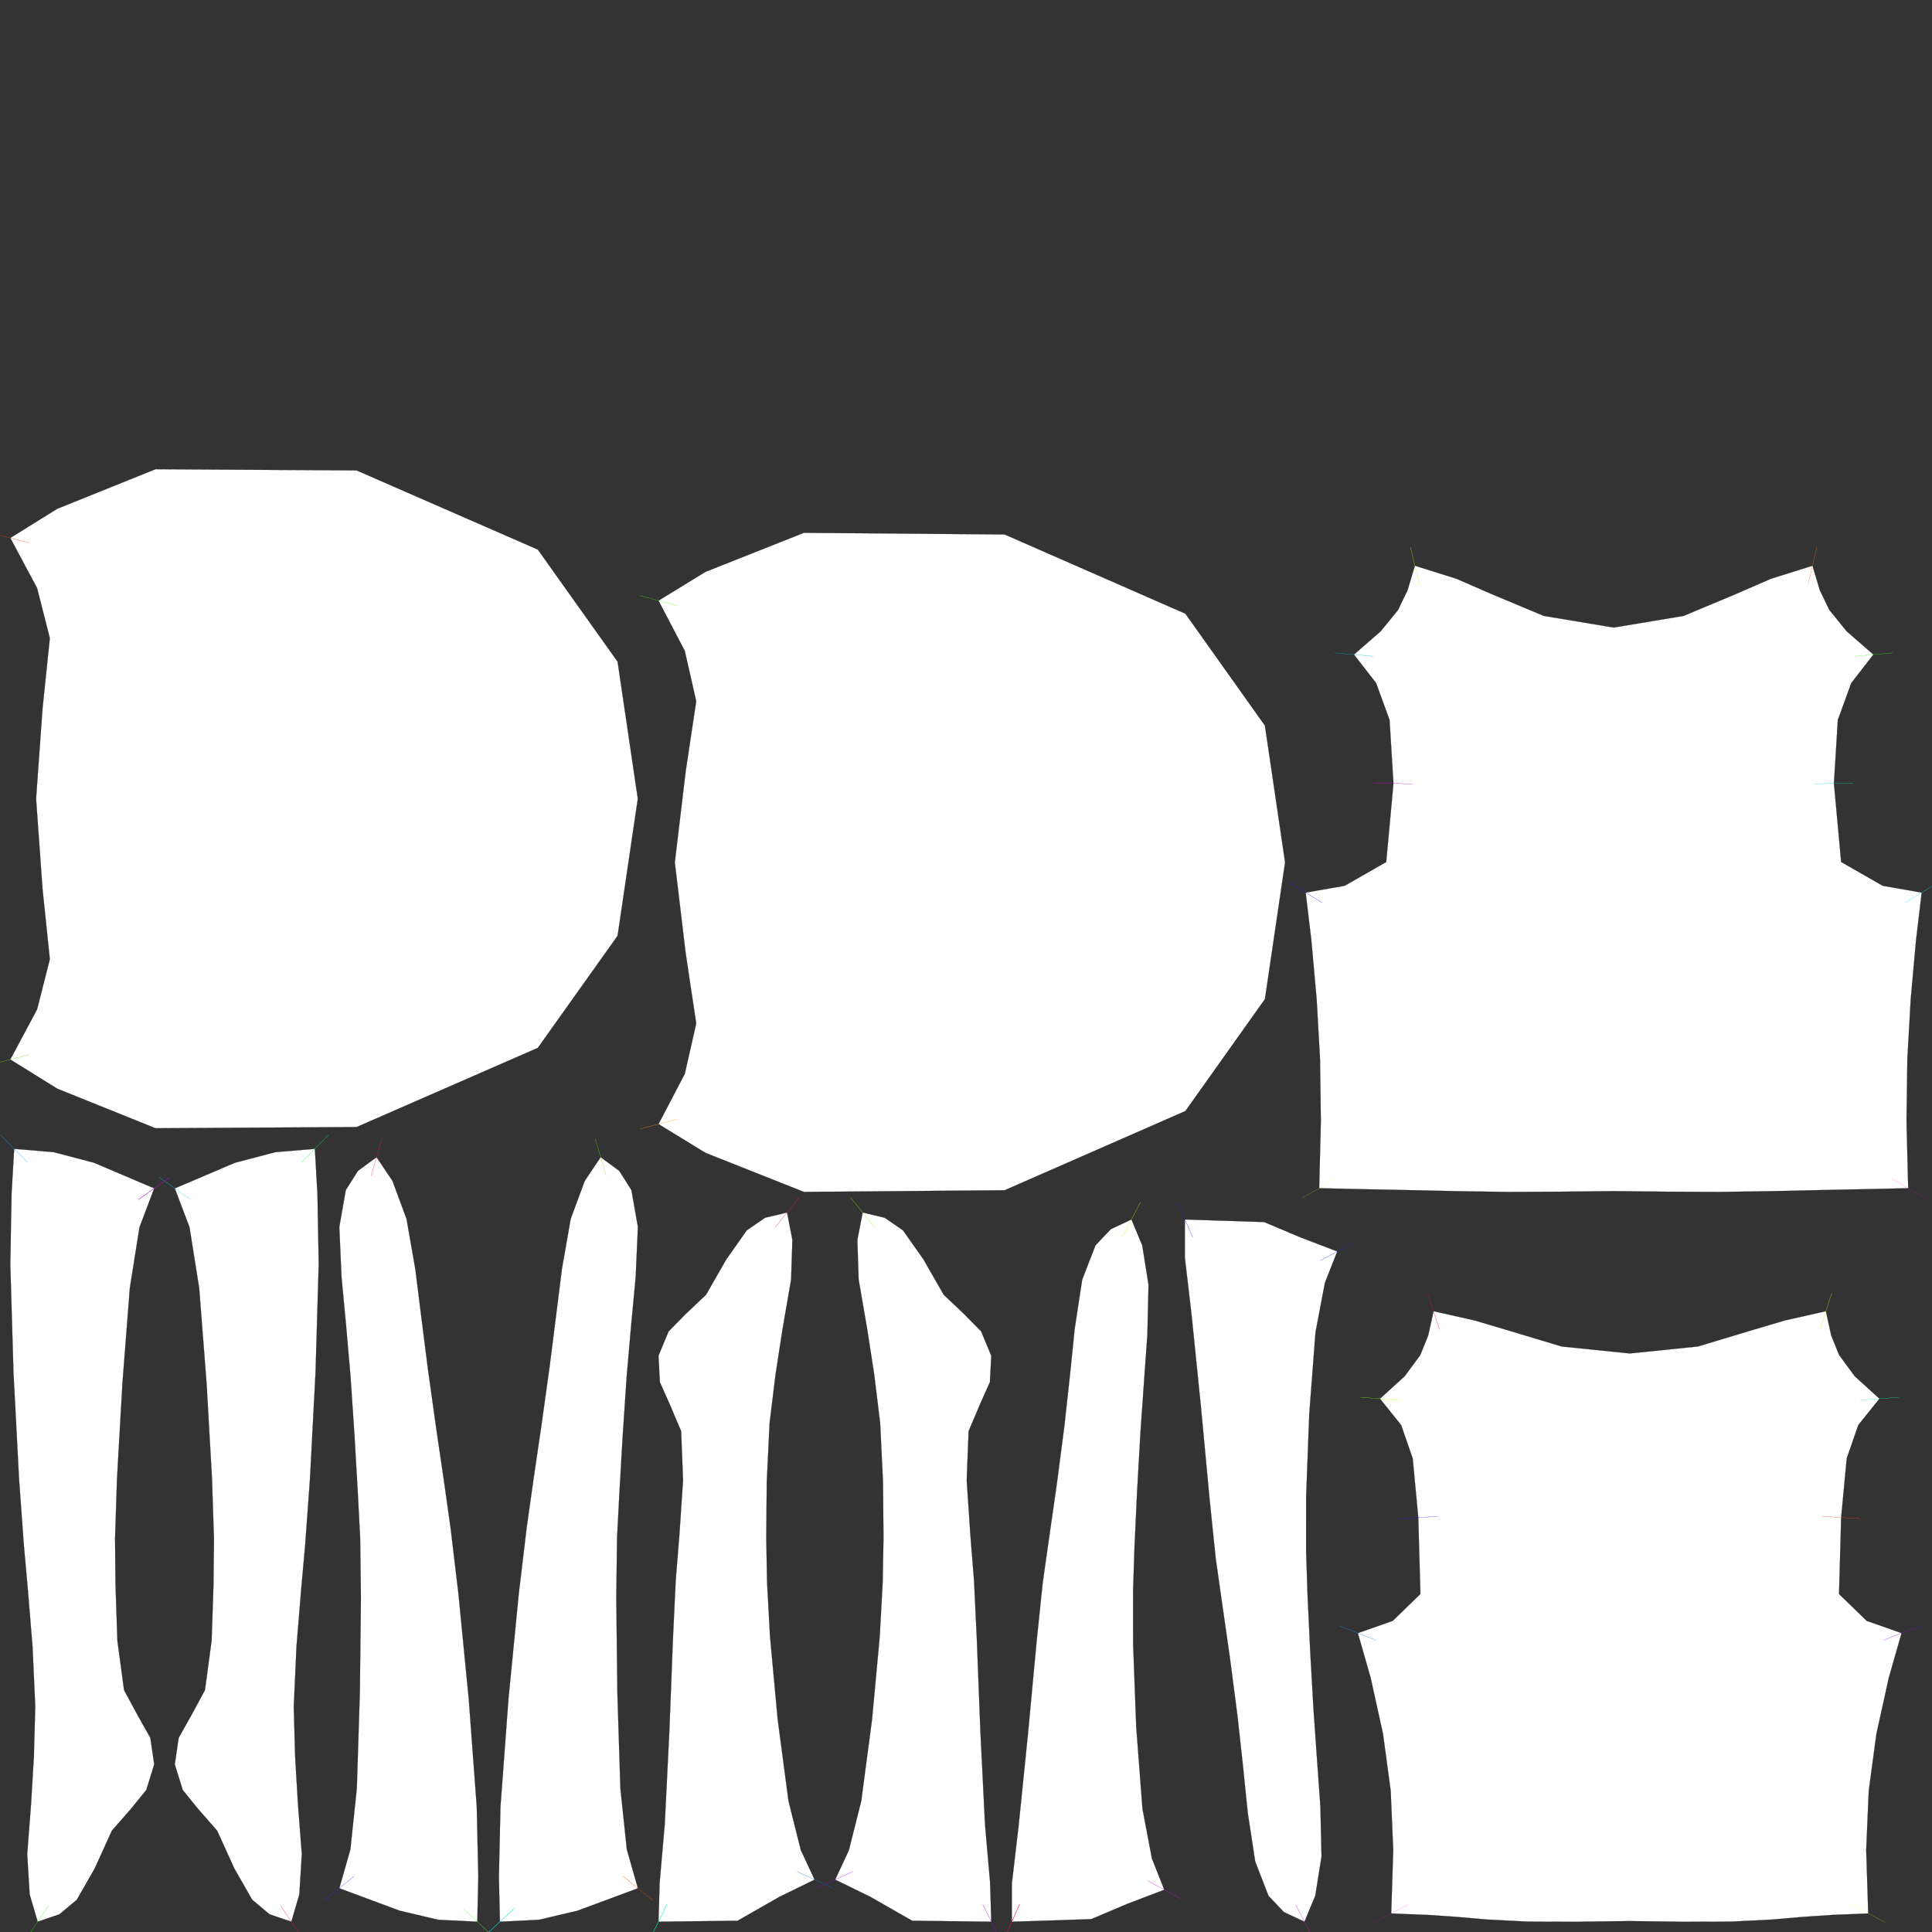 <svg xmlns="http://www.w3.org/2000/svg"
 viewBox="0 0 13790.497 13790.497"
width="13790.497mm" height="13790.497mm">
<rect x="0" y="0" width="13790.497" height="13790.497" fill="#333333" stroke="none"/>
<defs><style>.seam{stroke: #000; stroke-width:1px; fill:white} .sewinguide{stroke-width:1px;}</style></defs>
<g><path class="seam" d="M 264.71,7204.693 73.497,7562.605 408.322,7770.866 1110.204,8053.482 2545.06,8044.901 3838.929,7479.698 4408.397,6679.525 4552.834,5701.277 4408.397,4723.029 3838.93,3922.855 2545.06,3357.653 1110.204,3349.071 408.322,3631.686 73.498,3839.948 264.71,4197.86 355.663,4555.452 303.719,5054.264 257.404,5701.277 303.719,6348.289 355.663,6847.1 264.71,7204.693 "/><path class="sewinguide" stroke="#ffbb00" d="M -60.174,7596.511 207.169,7528.698 "/>
<path class="sewinguide" stroke="#0dff00" d="M -60.174,7596.511 207.169,7528.698 "/>
<path class="sewinguide" stroke="#ff0004" d="M -60.174,3806.041 207.169,3873.854 "/>
<path class="sewinguide" stroke="#ff6200" d="M -60.174,3806.041 207.169,3873.854 "/>
</g>
<g><path class="seam" d="M 12353.254,13716.707 12650.151,13701.73 12868.502,13682.744 13076.909,13668.702 13335.436,13658.353 13320.984,13205.655 13339.097,12782.17 13393.965,12375.785 13482.528,11974.229 13573.391,11657.105 13324.501,11569.493 13126.953,11377.918 13142.174,10832.188 13181.981,10409.771 13264.504,10171.841 13415.405,9983.943 13238.79,9823.14 13127.592,9671.947 13071.051,9532.016 13033.104,9359.128 12740.886,9425.029 12484.369,9500.991 12119.134,9611.047 11632.819,9660.747 11146.503,9611.047 10781.268,9500.991 10524.752,9425.029 10232.535,9359.128 10194.587,9532.015 10138.047,9671.946 10026.847,9823.14 9850.232,9983.942 10001.133,10171.84 10083.656,10409.77 10123.465,10832.187 10138.652,11377.935 9941.137,11569.493 9692.245,11657.105 9783.108,11974.228 9871.672,12375.784 9926.539,12782.17 9944.652,13205.655 9930.2,13658.353 10188.726,13668.703 10397.134,13682.743 10615.485,13701.731 10912.382,13716.707 11260.582,13717.36 11632.818,13712.551 12005.054,13717.36 12353.254,13716.707 "/><path class="sewinguide" stroke="#f7ff00" d="M 13457.431,13722.657 13213.441,13594.048 "/>
<path class="sewinguide" stroke="#0009ff" d="M 13701.852,11606.948 13444.931,11707.262 "/>
<path class="sewinguide" stroke="#ff00d2" d="M 13701.852,11606.948 13444.931,11707.262 "/>
<path class="sewinguide" stroke="#ff005e" d="M 13279.856,10840.014 13004.491,10824.362 "/>
<path class="sewinguide" stroke="#ff6f00" d="M 13279.856,10840.014 13004.491,10824.362 "/>
<path class="sewinguide" stroke="#00ff59" d="M 13552.936,9973.801 13277.873,9994.085 "/>
<path class="sewinguide" stroke="#00ffbf" d="M 13552.936,9973.801 13277.873,9994.085 "/>
<path class="sewinguide" stroke="#ffbb00" d="M 13075.614,9227.939 12990.593,9490.318 "/>
<path class="sewinguide" stroke="#dbff00" d="M 13075.614,9227.939 12990.593,9490.318 "/>
<path class="sewinguide" stroke="#ff006b" d="M 10190.024,9227.939 10275.045,9490.318 "/>
<path class="sewinguide" stroke="#ff0004" d="M 10190.024,9227.939 10275.045,9490.318 "/>
<path class="sewinguide" stroke="#ceff00" d="M 9712.7,9973.8 9987.763,9994.084 "/>
<path class="sewinguide" stroke="#67ff00" d="M 9712.7,9973.8 9987.763,9994.084 "/>
<path class="sewinguide" stroke="#1100ff" d="M 9985.782,10840.013 10261.147,10824.361 "/>
<path class="sewinguide" stroke="#7800ff" d="M 9985.782,10840.013 10261.147,10824.361 "/>
<path class="sewinguide" stroke="#00c9ff" d="M 9563.785,11606.948 9820.706,11707.262 "/>
<path class="sewinguide" stroke="#0062ff" d="M 9563.785,11606.948 9820.706,11707.262 "/>
<path class="sewinguide" stroke="#ff00bf" d="M 9808.205,13722.657 10052.195,13594.048 "/>
</g>
<g><path class="seam" d="M 10763.568,8508.126 11132.829,8506.353 11518.409,8502.356 11903.988,8506.353 12273.25,8508.124 12653.895,8502.397 13022.285,8494.167 13332.93,8488.024 13620.659,8481.511 13608.75,8003.728 13614.618,7561.001 13638.518,7134.695 13676.67,6710.804 13717.143,6371.205 13439.14,6322.771 13142.162,6152.955 13090.6,5591.954 13118.448,5138.865 13214.391,4875.399 13372.258,4672.304 13181.93,4506.536 13057.688,4353.753 12990.007,4213.416 12937.407,4038.025 12642.276,4130.515 12387.985,4241.174 12017.162,4396.291 11518.409,4479.381 11019.654,4396.291 10648.833,4241.175 10394.541,4130.514 10099.409,4038.023 10046.809,4213.416 9979.127,4353.753 9854.887,4506.536 9664.556,4672.306 9822.425,4875.399 9918.368,5138.866 9946.217,5591.954 9894.652,6152.957 9597.677,6322.77 9319.672,6371.204 9360.147,6710.805 9398.299,7134.696 9422.201,7561.001 9428.067,8003.729 9416.158,8481.51 9703.888,8488.023 10014.533,8494.167 10382.923,8502.397 10763.568,8508.126 "/><path class="sewinguide" stroke="#ff00bf" d="M 13740.492,8549.759 13500.826,8413.263 "/>
<path class="sewinguide" stroke="#00ffcd" d="M 13834.761,6299.207 13599.525,6443.203 "/>
<path class="sewinguide" stroke="#00c9ff" d="M 13834.761,6299.207 13599.525,6443.203 "/>
<path class="sewinguide" stroke="#00ff74" d="M 13228.468,5588.73 12952.733,5595.178 "/>
<path class="sewinguide" stroke="#00bbff" d="M 13228.468,5588.73 12952.733,5595.178 "/>
<path class="sewinguide" stroke="#67ff00" d="M 13509.632,4660.215 13234.884,4684.394 "/>
<path class="sewinguide" stroke="#00ff00" d="M 13509.632,4660.215 13234.884,4684.394 "/>
<path class="sewinguide" stroke="#ff006b" d="M 12969.389,3903.879 12905.426,4172.17 "/>
<path class="sewinguide" stroke="#ffc900" d="M 12969.389,3903.879 12905.426,4172.17 "/>
<path class="sewinguide" stroke="#dbff00" d="M 10067.427,3903.878 10131.39,4172.168 "/>
<path class="sewinguide" stroke="#74ff00" d="M 10067.427,3903.878 10131.39,4172.168 "/>
<path class="sewinguide" stroke="#00ff59" d="M 9527.182,4660.217 9801.93,4684.396 "/>
<path class="sewinguide" stroke="#0070ff" d="M 9527.182,4660.217 9801.93,4684.396 "/>
<path class="sewinguide" stroke="#d200ff" d="M 9808.349,5588.73 10084.084,5595.177 "/>
<path class="sewinguide" stroke="#ff00c4" d="M 9808.349,5588.73 10084.084,5595.177 "/>
<path class="sewinguide" stroke="#0009ff" d="M 9202.054,6299.206 9437.291,6443.202 "/>
<path class="sewinguide" stroke="#5d00ff" d="M 9202.054,6299.206 9437.291,6443.202 "/>
<path class="sewinguide" stroke="#f7ff00" d="M 9296.325,8549.759 9535.991,8413.262 "/>
</g>
<g><path class="seam" d="M 1678.126,8299.262 1247.623,8482.519 1352.589,8759.983 1421.646,9194.362 1474.652,9877.305 1513.111,10555.03 1527.049,10984.08 1523.721,11311.161 1510.48,11710.257 1462.803,12064.107 1361.45,12251.573 1275.249,12404.488 1247.54,12594.022 1304.232,12776.862 1414.412,12912.492 1549.719,13066.886 1671.437,13335.179 1800.135,13560.433 1923.988,13664.072 2079.573,13717.114 2136.902,13522.112 2154.471,13234.9 2126.801,12875.451 2106.731,12538.528 2096.932,12182.015 2116.3,11754.466 2149.496,11350.395 2178.909,11021.72 2212.503,10558.623 2252.287,9799.593 2275.106,9024.169 2266.111,8521.244 2247.533,8200.21 1965.283,8223.938 1678.126,8299.262 "/><path class="sewinguide" stroke="#00ffdb" d="M 1134.996,8402.939 1360.25,8562.099 "/>
<path class="sewinguide" stroke="#00bbff" d="M 1134.996,8402.939 1360.25,8562.099 "/>
<path class="sewinguide" stroke="#ff0050" d="M 2156.075,13831.854 2003.071,13602.374 "/>
<path class="sewinguide" stroke="#ff1600" d="M 2156.075,13831.854 2003.071,13602.374 "/>
<path class="sewinguide" stroke="#00ff00" d="M 2344.47,8102.124 2150.595,8298.297 "/>
<path class="sewinguide" stroke="#00ff66" d="M 2344.47,8102.124 2150.595,8298.297 "/>
</g>
<g><path class="seam" d="M 3128.211,13703.467 3407.072,13717.147 3414.295,13397.261 3403.153,12896.674 3345.911,12125.881 3271.953,11372.077 3217.117,10912.5 3171.273,10586.636 3112.738,10187.916 3053.676,9765.565 3007.742,9402.933 2964.638,9058.87 2901.901,8700.52 2801.606,8429.429 2687.891,8259.892 2554.823,8357.615 2468.003,8495.092 2421.77,8758.325 2437.747,9117.037 2470.299,9461.928 2501.946,9825.962 2530.571,10251.683 2553.799,10654.863 2570.749,10979.783 2576.017,11407.352 2568.362,12083.746 2546.832,12766.095 2500.863,13201.477 2421.833,13478.413 2853.546,13638.709 3128.211,13703.467 "/><path class="sewinguide" stroke="#ceff00" d="M 3507.84,13811.293 3306.304,13623.001 "/>
<path class="sewinguide" stroke="#00ff66" d="M 3507.84,13811.293 3306.304,13623.001 "/>
<path class="sewinguide" stroke="#ff00b7" d="M 2726.423,8127.479 2649.359,8392.304 "/>
<path class="sewinguide" stroke="#ff0050" d="M 2726.423,8127.479 2649.359,8392.304 "/>
<path class="sewinguide" stroke="#0054ff" d="M 2314.495,13564.994 2529.171,13391.831 "/>
<path class="sewinguide" stroke="#7800ff" d="M 2314.495,13564.994 2529.171,13391.831 "/>
</g>
<g><path class="seam" d="M 9023.708,8722.887 8457.271,8704.531 8457.281,8976.022 8505.644,9389.13 8572.672,10047.706 8634.206,10705.56 8677.347,11121.372 8722.015,11436.339 8778.297,11828.501 8832.398,12243.981 8871.603,12600.722 8906.25,12939.21 8959.509,13287.845 9054.425,13532.595 9164.377,13648.422 9311.276,13717.102 9388.382,13532.009 9433.125,13251.648 9424.984,12894.412 9400.667,12554.692 9375.537,12196.533 9351.781,11778.258 9333.219,11382.434 9323.069,11068.774 9323.352,10682.246 9345.444,10094.628 9390.077,9509.483 9457.327,9155.936 9545.474,8932.683 9283.566,8832.747 9023.708,8722.887 "/><path class="sewinguide" stroke="#0054ff" d="M 8401.005,8578.627 8513.537,8830.436 "/>
<path class="sewinguide" stroke="#1100ff" d="M 8401.005,8578.627 8513.537,8830.436 "/>
<path class="sewinguide" stroke="#df00ff" d="M 9374.869,13839.47 9247.683,13594.736 "/>
<path class="sewinguide" stroke="#ff00b7" d="M 9374.869,13839.47 9247.683,13594.736 "/>
<path class="sewinguide" stroke="#0062ff" d="M 9666.937,8867.38 9424.011,8997.986 "/>
<path class="sewinguide" stroke="#0400ff" d="M 9666.937,8867.38 9424.011,8997.986 "/>
</g>
<g><path class="seam" d="M 4700.165,13717.17 5264.988,13710.214 5564.154,13539.14 5814.502,13416.937 5716.743,13207.262 5628.404,12855.898 5550.957,12270.555 5496.508,11681.845 5475.333,11293.88 5469.717,10978.429 5473.134,10578.954 5493.384,10158.608 5535.865,9810.584 5586.614,9482.696 5646.883,9133.471 5656.209,8850.764 5618.108,8654.629 5460.946,8692.173 5330.166,8782.164 5183.417,8990.73 5039.524,9242.057 4892.85,9380.657 4772.498,9503.212 4700.13,9676.902 4709.733,9864.939 4779.954,10022.541 4861.788,10215.355 4875.408,10565.91 4849.222,10957.272 4823.394,11276.466 4803.339,11696.228 4777.63,12359.8 4744.671,13023.702 4708.369,13438.653 4700.165,13717.17 "/><path class="sewinguide" stroke="#00ff74" d="M 4639.697,13841.111 4760.633,13593.229 "/>
<path class="sewinguide" stroke="#00ffdb" d="M 4639.697,13841.111 4760.633,13593.229 "/>
<path class="sewinguide" stroke="#00ffcd" d="M 5939.798,13474.545 5689.206,13359.329 "/>
<path class="sewinguide" stroke="#0400ff" d="M 5939.798,13474.545 5689.206,13359.329 "/>
<path class="sewinguide" stroke="#df00ff" d="M 5705.05,8547.583 5531.166,8761.676 "/>
<path class="sewinguide" stroke="#ff1600" d="M 5705.05,8547.583 5531.166,8761.676 "/>
<path class="sewinguide" stroke="#00ff74" d="M 4639.697,13841.111 4760.633,13593.229 "/>
<path class="sewinguide" stroke="#00ffdb" d="M 4639.697,13841.111 4760.633,13593.229 "/>
</g>
<g><path class="seam" d="M 6510.809,13710.213 7075.631,13717.17 7067.427,13438.652 7031.125,13023.702 6998.167,12359.8 6972.457,11696.228 6952.401,11276.466 6926.573,10957.273 6900.387,10565.91 6914.007,10215.356 6995.841,10022.541 7066.062,9864.938 7075.667,9676.902 7003.297,9503.214 6882.945,9380.659 6736.271,9242.058 6592.379,8990.731 6445.63,8782.166 6314.849,8692.174 6157.686,8654.63 6119.586,8850.765 6128.913,9133.472 6189.182,9482.696 6239.931,9810.585 6282.412,10158.609 6302.662,10578.956 6306.079,10978.429 6300.463,11293.88 6279.288,11681.845 6224.839,12270.555 6147.392,12855.898 6059.053,13207.262 5961.296,13416.936 6211.643,13539.14 6510.809,13710.213 "/><path class="sewinguide" stroke="#6b00ff" d="M 7136.099,13841.111 7015.163,13593.229 "/>
<path class="sewinguide" stroke="#d200ff" d="M 7136.099,13841.111 7015.163,13593.229 "/>
<path class="sewinguide" stroke="#c0ff00" d="M 6070.744,8547.584 6244.628,8761.676 "/>
<path class="sewinguide" stroke="#59ff00" d="M 6070.744,8547.584 6244.628,8761.676 "/>
<path class="sewinguide" stroke="#5d00ff" d="M 5836,13474.544 6086.592,13359.328 "/>
<path class="sewinguide" stroke="#c400ff" d="M 5836,13474.544 6086.592,13359.328 "/>
</g>
<g><path class="seam" d="M 4894.379,5505.126 4816.638,6155.464 4894.379,6805.802 4969.451,7305.464 4887.997,7664.801 4700.314,8023.68 5036.014,8229.272 5738.093,8507.891 7170.586,8496.133 8461.316,7930.446 9029.043,7131.611 9172.974,6155.464 9029.043,5179.318 8461.316,4380.483 7170.586,3814.795 5738.093,3803.037 5036.014,4081.656 4700.314,4287.249 4887.997,4646.128 4969.451,5005.465 4894.379,5505.126 "/><path class="sewinguide" stroke="#ff6200" d="M 4566.919,8058.659 4833.709,7988.701 "/>
<path class="sewinguide" stroke="#ffc900" d="M 4566.919,8058.659 4833.709,7988.701 "/>
<path class="sewinguide" stroke="#74ff00" d="M 4566.919,4252.27 4833.709,4322.228 "/>
<path class="sewinguide" stroke="#0dff00" d="M 4566.919,4252.27 4833.709,4322.228 "/>
</g>
<g><path class="seam" d="M 1100.82,8482.518 670.317,8299.261 383.161,8223.938 100.911,8200.21 82.332,8521.244 73.338,9024.169 96.157,9799.593 135.941,10558.622 169.535,11021.719 198.948,11350.394 232.144,11754.465 251.512,12182.014 241.713,12538.527 221.644,12875.45 193.973,13234.899 211.542,13522.111 268.871,13717.113 424.456,13664.072 548.31,13560.433 677.007,13335.179 798.725,13066.886 934.032,12912.492 1044.212,12776.86 1100.904,12594.022 1073.195,12404.488 986.995,12251.572 885.642,12064.106 837.964,11710.257 824.723,11311.159 821.395,10984.08 835.333,10555.029 873.792,9877.304 926.797,9194.36 995.854,8759.982 1100.82,8482.518 "/><path class="sewinguide" stroke="#6b00ff" d="M 1213.447,8402.939 988.193,8562.099 "/>
<path class="sewinguide" stroke="#ff00c4" d="M 1213.447,8402.939 988.193,8562.099 "/>
<path class="sewinguide" stroke="#00d7ff" d="M 3.973,8102.124 197.848,8298.296 "/>
<path class="sewinguide" stroke="#0070ff" d="M 3.973,8102.124 197.848,8298.296 "/>
<path class="sewinguide" stroke="#59ff00" d="M 192.369,13831.853 345.374,13602.374 "/>
<path class="sewinguide" stroke="#00ff0d" d="M 192.369,13831.853 345.374,13602.374 "/>
<path class="sewinguide" stroke="#6b00ff" d="M 1213.447,8402.939 988.193,8562.099 "/>
<path class="sewinguide" stroke="#ff00c4" d="M 1213.447,8402.939 988.193,8562.099 "/>
</g>
<g><path class="seam" d="M 3568.188,13717.147 3847.049,13703.467 4121.714,13638.71 4553.427,13478.413 4474.396,13201.477 4428.428,12766.096 4406.898,12083.745 4399.242,11407.353 4404.511,10979.785 4421.461,10654.866 4444.689,10251.683 4473.313,9825.963 4504.96,9461.929 4537.512,9117.039 4553.49,8758.328 4507.256,8495.094 4420.436,8357.617 4287.367,8259.893 4173.654,8429.431 4073.358,8700.523 4010.621,9058.871 3967.517,9402.936 3921.584,9765.566 3862.522,10187.917 3803.987,10586.637 3758.143,10912.501 3703.307,11372.078 3629.348,12125.881 3572.107,12896.675 3560.965,13397.262 3568.188,13717.147 "/><path class="sewinguide" stroke="#00ffbf" d="M 3467.42,13811.293 3668.956,13623.001 "/>
<path class="sewinguide" stroke="#00d7ff" d="M 3467.42,13811.293 3668.956,13623.001 "/>
<path class="sewinguide" stroke="#ff0800" d="M 4660.765,13564.994 4446.089,13391.831 "/>
<path class="sewinguide" stroke="#ff6f00" d="M 4660.765,13564.994 4446.089,13391.831 "/>
<path class="sewinguide" stroke="#ffd600" d="M 4248.835,8127.481 4325.9,8392.306 "/>
<path class="sewinguide" stroke="#00ff0d" d="M 4248.835,8127.481 4325.9,8392.306 "/>
<path class="sewinguide" stroke="#00ffbf" d="M 3467.42,13811.293 3668.956,13623.001 "/>
<path class="sewinguide" stroke="#00d7ff" d="M 3467.42,13811.293 3668.956,13623.001 "/>
</g>
<g><path class="seam" d="M 7222.323,13717.172 7788.761,13698.817 8048.62,13588.957 8310.526,13489.019 8222.378,13265.766 8155.127,12912.22 8110.495,12327.075 8088.403,11739.457 8088.118,11352.928 8098.269,11039.268 8116.831,10643.445 8140.587,10225.169 8165.714,9867.01 8190.031,9527.29 8198.171,9170.053 8153.43,8889.692 8076.324,8704.599 7929.424,8773.279 7819.473,8889.107 7724.556,9133.857 7671.297,9482.492 7636.651,9820.981 7597.447,10177.721 7543.345,10593.202 7487.064,10985.364 7442.395,11300.331 7399.255,11716.144 7337.724,12373.997 7270.696,13032.573 7222.333,13445.682 7222.323,13717.172 "/><path class="sewinguide" stroke="#ff005e" d="M 7166.057,13843.077 7278.589,13591.268 "/>
<path class="sewinguide" stroke="#ff0800" d="M 7166.057,13843.077 7278.589,13591.268 "/>
<path class="sewinguide" stroke="#c400ff" d="M 8431.989,13554.322 8189.062,13423.716 "/>
<path class="sewinguide" stroke="#ff00d2" d="M 8431.989,13554.322 8189.062,13423.716 "/>
<path class="sewinguide" stroke="#ffd600" d="M 8139.916,8582.232 8012.731,8826.966 "/>
<path class="sewinguide" stroke="#c0ff00" d="M 8139.916,8582.232 8012.731,8826.966 "/>
<path class="sewinguide" stroke="#ff005e" d="M 7166.057,13843.077 7278.589,13591.268 "/>
<path class="sewinguide" stroke="#ff0800" d="M 7166.057,13843.077 7278.589,13591.268 "/>
</g>
</svg>